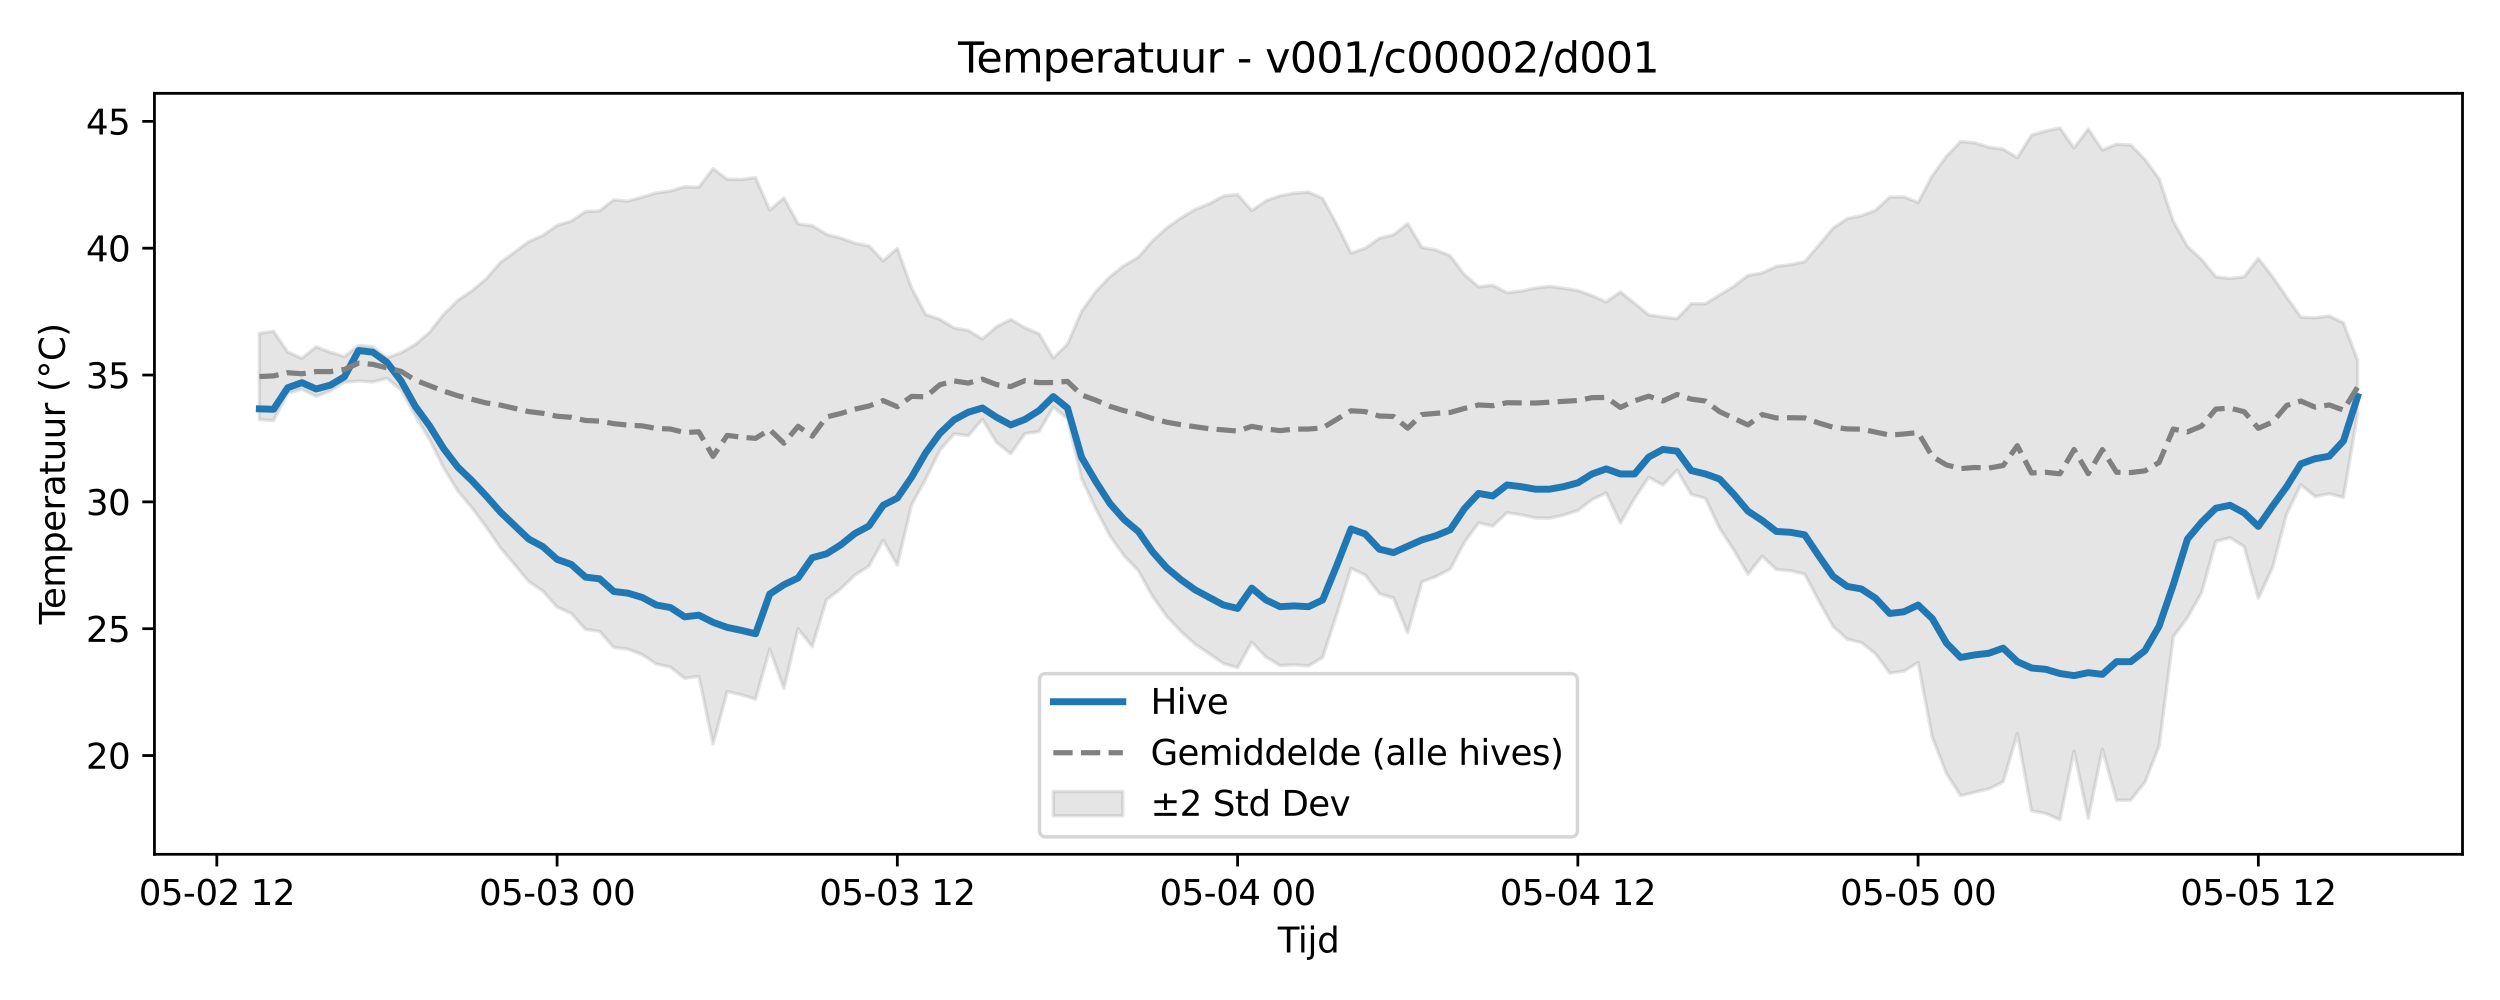 <?xml version="1.0" encoding="utf-8" standalone="no"?>
<!DOCTYPE svg PUBLIC "-//W3C//DTD SVG 1.1//EN"
  "http://www.w3.org/Graphics/SVG/1.1/DTD/svg11.dtd">
<svg xmlns:xlink="http://www.w3.org/1999/xlink" width="720pt" height="288pt" viewBox="0 0 720 288" xmlns="http://www.w3.org/2000/svg" version="1.1">
 <defs>
  <style type="text/css">*{stroke-linejoin: round; stroke-linecap: butt}</style>
 </defs>
 <g id="figure_1">
  <g id="patch_1">
   <path d="M 0 288 
L 720 288 
L 720 0 
L 0 0 
z
" style="fill: #ffffff"/>
  </g>
  <g id="axes_1">
   <g id="patch_2">
    <path d="M 44.48 246.04 
L 709.2 246.04 
L 709.2 26.88 
L 44.48 26.88 
z
" style="fill: #ffffff"/>
   </g>
   <g id="FillBetweenPolyCollection_1">
    <defs>
     <path id="m0ff81492dc" d="M 74.695 -192.002 
L 74.695 -167.126 
L 78.778 -166.884 
L 82.861 -174.703 
L 86.944 -175.912 
L 91.027 -173.853 
L 95.11 -175.383 
L 99.193 -177.909 
L 103.276 -178.28 
L 107.359 -177.99 
L 111.442 -179.04 
L 115.525 -175.681 
L 119.608 -168.232 
L 123.691 -161.498 
L 127.774 -153.277 
L 131.857 -146.582 
L 135.94 -141.725 
L 140.023 -136.212 
L 144.106 -130.269 
L 148.189 -125.399 
L 152.272 -120.508 
L 156.355 -117.749 
L 160.439 -113.165 
L 164.522 -111.316 
L 168.605 -106.75 
L 172.688 -106.16 
L 176.771 -101.531 
L 180.854 -101.028 
L 184.937 -99.471 
L 189.02 -96.794 
L 193.103 -95.876 
L 197.186 -92.641 
L 201.269 -93.206 
L 205.352 -73.728 
L 209.435 -88.819 
L 213.518 -87.88 
L 217.601 -86.659 
L 221.684 -101.058 
L 225.767 -89.71 
L 229.85 -106.94 
L 233.933 -101.757 
L 238.016 -115.302 
L 242.099 -118.375 
L 246.183 -122.354 
L 250.266 -124.955 
L 254.349 -132.403 
L 258.432 -125.254 
L 262.515 -142.59 
L 266.598 -150.032 
L 270.681 -158.334 
L 274.764 -163.034 
L 278.847 -162.515 
L 282.93 -167.216 
L 287.013 -160.569 
L 291.096 -157.32 
L 295.179 -163.134 
L 299.262 -163.709 
L 303.345 -170.772 
L 307.428 -167.461 
L 311.511 -150.131 
L 315.594 -141.454 
L 319.677 -133.637 
L 323.76 -127.897 
L 327.843 -123.65 
L 331.926 -116.279 
L 336.01 -110.473 
L 340.093 -106.158 
L 344.176 -102.476 
L 348.259 -99.737 
L 352.342 -96.916 
L 356.425 -95.725 
L 360.508 -103.047 
L 364.591 -98.77 
L 368.674 -96.336 
L 372.757 -96.516 
L 376.84 -96.203 
L 380.923 -98.671 
L 385.006 -111.172 
L 389.089 -124.318 
L 393.172 -122.425 
L 397.255 -117.013 
L 401.338 -115.745 
L 405.421 -105.78 
L 409.504 -120.458 
L 413.587 -121.953 
L 417.67 -124.097 
L 421.754 -131.841 
L 425.837 -137.394 
L 429.92 -136.48 
L 434.003 -140.349 
L 438.086 -139.742 
L 442.169 -138.82 
L 446.252 -138.769 
L 450.335 -139.658 
L 454.418 -140.983 
L 458.501 -144.092 
L 462.584 -146.026 
L 466.667 -137.387 
L 470.75 -144.455 
L 474.833 -150.515 
L 478.916 -148.321 
L 482.999 -152.577 
L 487.082 -145.579 
L 491.165 -144.49 
L 495.248 -135.836 
L 499.331 -129.611 
L 503.414 -122.599 
L 507.497 -127.829 
L 511.581 -123.993 
L 515.664 -123.608 
L 519.747 -122.653 
L 523.83 -114.953 
L 527.913 -107.623 
L 531.996 -103.897 
L 536.079 -102.943 
L 540.162 -99.689 
L 544.245 -94.151 
L 548.328 -94.703 
L 552.411 -97.174 
L 556.494 -75.674 
L 560.577 -65.231 
L 564.66 -58.84 
L 568.743 -59.857 
L 572.826 -60.82 
L 576.909 -62.826 
L 580.992 -76.683 
L 585.075 -54.469 
L 589.158 -53.71 
L 593.241 -51.922 
L 597.325 -71.7 
L 601.408 -52.318 
L 605.491 -72.188 
L 609.574 -57.509 
L 613.657 -57.568 
L 617.74 -62.69 
L 621.823 -73.143 
L 625.906 -104.623 
L 629.989 -110.134 
L 634.072 -117.341 
L 638.155 -132.087 
L 642.238 -133.137 
L 646.321 -130.577 
L 650.404 -115.721 
L 654.487 -124.538 
L 658.57 -140.047 
L 662.653 -148.365 
L 666.736 -144.998 
L 670.819 -145.78 
L 674.902 -144.745 
L 678.985 -168.772 
L 678.985 -184.269 
L 678.985 -184.269 
L 674.902 -195.024 
L 670.819 -196.992 
L 666.736 -196.475 
L 662.653 -196.639 
L 658.57 -202.401 
L 654.487 -208.331 
L 650.404 -213.577 
L 646.321 -208.279 
L 642.238 -207.789 
L 638.155 -208.291 
L 634.072 -213.256 
L 629.989 -217.054 
L 625.906 -224.249 
L 621.823 -236.512 
L 617.74 -242.095 
L 613.657 -246.243 
L 609.574 -246.464 
L 605.491 -244.813 
L 601.408 -250.843 
L 597.325 -245.362 
L 593.241 -251.158 
L 589.158 -250.263 
L 585.075 -249.098 
L 580.992 -242.57 
L 576.909 -245.043 
L 572.826 -245.588 
L 568.743 -246.875 
L 564.66 -247.243 
L 560.577 -242.963 
L 556.494 -237.39 
L 552.411 -229.689 
L 548.328 -231.307 
L 544.245 -231.251 
L 540.162 -227.418 
L 536.079 -225.868 
L 531.996 -225.036 
L 527.913 -222.284 
L 523.83 -217.389 
L 519.747 -212.612 
L 515.664 -211.778 
L 511.581 -211.271 
L 507.497 -209.383 
L 503.414 -208.647 
L 499.331 -205.531 
L 495.248 -203.04 
L 491.165 -200.515 
L 487.082 -200.521 
L 482.999 -196.203 
L 478.916 -196.724 
L 474.833 -197.29 
L 470.75 -200.672 
L 466.667 -203.925 
L 462.584 -201.049 
L 458.501 -202.861 
L 454.418 -204.326 
L 450.335 -204.982 
L 446.252 -205.505 
L 442.169 -205.027 
L 438.086 -204.167 
L 434.003 -203.682 
L 429.92 -205.846 
L 425.837 -205.358 
L 421.754 -208.902 
L 417.67 -214.333 
L 413.587 -215.989 
L 409.504 -216.754 
L 405.421 -223.6 
L 401.338 -220.372 
L 397.255 -219.347 
L 393.172 -216.492 
L 389.089 -215.086 
L 385.006 -223.362 
L 380.923 -230.87 
L 376.84 -232.669 
L 372.757 -232.356 
L 368.674 -231.623 
L 364.591 -230.163 
L 360.508 -227.347 
L 356.425 -231.99 
L 352.342 -231.53 
L 348.259 -229.317 
L 344.176 -227.674 
L 340.093 -225.21 
L 336.01 -222.356 
L 331.926 -218.619 
L 327.843 -213.927 
L 323.76 -211.507 
L 319.677 -208.324 
L 315.594 -204.038 
L 311.511 -198.344 
L 307.428 -188.867 
L 303.345 -184.907 
L 299.262 -191.889 
L 295.179 -193.62 
L 291.096 -196.005 
L 287.013 -193.892 
L 282.93 -190.39 
L 278.847 -192.839 
L 274.764 -193.537 
L 270.681 -196.046 
L 266.598 -197.407 
L 262.515 -205.093 
L 258.432 -216.463 
L 254.349 -212.845 
L 250.266 -217.188 
L 246.183 -217.963 
L 242.099 -219.446 
L 238.016 -220.51 
L 233.933 -222.995 
L 229.85 -223.515 
L 225.767 -230.984 
L 221.684 -227.51 
L 217.601 -236.856 
L 213.518 -236.304 
L 209.435 -236.401 
L 205.352 -239.417 
L 201.269 -234.083 
L 197.186 -234.222 
L 193.103 -232.996 
L 189.02 -232.443 
L 184.937 -231.227 
L 180.854 -230.097 
L 176.771 -230.446 
L 172.688 -227.278 
L 168.605 -227.053 
L 164.522 -224.314 
L 160.439 -223.074 
L 156.355 -220.194 
L 152.272 -218.409 
L 148.189 -215.344 
L 144.106 -212.422 
L 140.023 -207.697 
L 135.94 -204.254 
L 131.857 -201.467 
L 127.774 -197.45 
L 123.691 -192.273 
L 119.608 -188.766 
L 115.525 -186.41 
L 111.442 -184.958 
L 107.359 -188.139 
L 103.276 -188.519 
L 99.193 -185.299 
L 95.11 -186.546 
L 91.027 -188.137 
L 86.944 -184.799 
L 82.861 -186.616 
L 78.778 -192.609 
L 74.695 -192.002 
z
" style="stroke: #808080; stroke-opacity: 0.2"/>
    </defs>
    <g clip-path="url(#pfa27cb76cf)">
     <use xlink:href="#m0ff81492dc" x="0" y="288" style="fill: #808080; fill-opacity: 0.2; stroke: #808080; stroke-opacity: 0.2"/>
    </g>
   </g>
   <g id="matplotlib.axis_1">
    <g id="xtick_1">
     <g id="line2d_1">
      <defs>
       <path id="mcb60480d69" d="M 0 0 
L 0 3.5 
" style="stroke: #000000; stroke-width: 0.8"/>
      </defs>
      <g>
       <use xlink:href="#mcb60480d69" x="62.445" y="246.04" style="stroke: #000000; stroke-width: 0.8"/>
      </g>
     </g>
     <g id="text_1">
      <!-- 05-02 12 -->
      <g transform="translate(39.965 260.638) scale(0.1 -0.1)">
       <defs>
        <path id="DejaVuSans-30" d="M 2034 4250 
Q 1547 4250 1301 3770 
Q 1056 3291 1056 2328 
Q 1056 1369 1301 889 
Q 1547 409 2034 409 
Q 2525 409 2770 889 
Q 3016 1369 3016 2328 
Q 3016 3291 2770 3770 
Q 2525 4250 2034 4250 
z
M 2034 4750 
Q 2819 4750 3233 4129 
Q 3647 3509 3647 2328 
Q 3647 1150 3233 529 
Q 2819 -91 2034 -91 
Q 1250 -91 836 529 
Q 422 1150 422 2328 
Q 422 3509 836 4129 
Q 1250 4750 2034 4750 
z
" transform="scale(0.016)"/>
        <path id="DejaVuSans-35" d="M 691 4666 
L 3169 4666 
L 3169 4134 
L 1269 4134 
L 1269 2991 
Q 1406 3038 1543 3061 
Q 1681 3084 1819 3084 
Q 2600 3084 3056 2656 
Q 3513 2228 3513 1497 
Q 3513 744 3044 326 
Q 2575 -91 1722 -91 
Q 1428 -91 1123 -41 
Q 819 9 494 109 
L 494 744 
Q 775 591 1075 516 
Q 1375 441 1709 441 
Q 2250 441 2565 725 
Q 2881 1009 2881 1497 
Q 2881 1984 2565 2268 
Q 2250 2553 1709 2553 
Q 1456 2553 1204 2497 
Q 953 2441 691 2322 
L 691 4666 
z
" transform="scale(0.016)"/>
        <path id="DejaVuSans-2d" d="M 313 2009 
L 1997 2009 
L 1997 1497 
L 313 1497 
L 313 2009 
z
" transform="scale(0.016)"/>
        <path id="DejaVuSans-32" d="M 1228 531 
L 3431 531 
L 3431 0 
L 469 0 
L 469 531 
Q 828 903 1448 1529 
Q 2069 2156 2228 2338 
Q 2531 2678 2651 2914 
Q 2772 3150 2772 3378 
Q 2772 3750 2511 3984 
Q 2250 4219 1831 4219 
Q 1534 4219 1204 4116 
Q 875 4013 500 3803 
L 500 4441 
Q 881 4594 1212 4672 
Q 1544 4750 1819 4750 
Q 2544 4750 2975 4387 
Q 3406 4025 3406 3419 
Q 3406 3131 3298 2873 
Q 3191 2616 2906 2266 
Q 2828 2175 2409 1742 
Q 1991 1309 1228 531 
z
" transform="scale(0.016)"/>
        <path id="DejaVuSans-20" transform="scale(0.016)"/>
        <path id="DejaVuSans-31" d="M 794 531 
L 1825 531 
L 1825 4091 
L 703 3866 
L 703 4441 
L 1819 4666 
L 2450 4666 
L 2450 531 
L 3481 531 
L 3481 0 
L 794 0 
L 794 531 
z
" transform="scale(0.016)"/>
       </defs>
       <use xlink:href="#DejaVuSans-30"/>
       <use xlink:href="#DejaVuSans-35" transform="translate(63.623 0)"/>
       <use xlink:href="#DejaVuSans-2d" transform="translate(127.246 0)"/>
       <use xlink:href="#DejaVuSans-30" transform="translate(163.33 0)"/>
       <use xlink:href="#DejaVuSans-32" transform="translate(226.953 0)"/>
       <use xlink:href="#DejaVuSans-20" transform="translate(290.576 0)"/>
       <use xlink:href="#DejaVuSans-31" transform="translate(322.363 0)"/>
       <use xlink:href="#DejaVuSans-32" transform="translate(385.986 0)"/>
      </g>
     </g>
    </g>
    <g id="xtick_2">
     <g id="line2d_2">
      <g>
       <use xlink:href="#mcb60480d69" x="160.439" y="246.04" style="stroke: #000000; stroke-width: 0.8"/>
      </g>
     </g>
     <g id="text_2">
      <!-- 05-03 00 -->
      <g transform="translate(137.958 260.638) scale(0.1 -0.1)">
       <defs>
        <path id="DejaVuSans-33" d="M 2597 2516 
Q 3050 2419 3304 2112 
Q 3559 1806 3559 1356 
Q 3559 666 3084 287 
Q 2609 -91 1734 -91 
Q 1441 -91 1130 -33 
Q 819 25 488 141 
L 488 750 
Q 750 597 1062 519 
Q 1375 441 1716 441 
Q 2309 441 2620 675 
Q 2931 909 2931 1356 
Q 2931 1769 2642 2001 
Q 2353 2234 1838 2234 
L 1294 2234 
L 1294 2753 
L 1863 2753 
Q 2328 2753 2575 2939 
Q 2822 3125 2822 3475 
Q 2822 3834 2567 4026 
Q 2313 4219 1838 4219 
Q 1578 4219 1281 4162 
Q 984 4106 628 3988 
L 628 4550 
Q 988 4650 1302 4700 
Q 1616 4750 1894 4750 
Q 2613 4750 3031 4423 
Q 3450 4097 3450 3541 
Q 3450 3153 3228 2886 
Q 3006 2619 2597 2516 
z
" transform="scale(0.016)"/>
       </defs>
       <use xlink:href="#DejaVuSans-30"/>
       <use xlink:href="#DejaVuSans-35" transform="translate(63.623 0)"/>
       <use xlink:href="#DejaVuSans-2d" transform="translate(127.246 0)"/>
       <use xlink:href="#DejaVuSans-30" transform="translate(163.33 0)"/>
       <use xlink:href="#DejaVuSans-33" transform="translate(226.953 0)"/>
       <use xlink:href="#DejaVuSans-20" transform="translate(290.576 0)"/>
       <use xlink:href="#DejaVuSans-30" transform="translate(322.363 0)"/>
       <use xlink:href="#DejaVuSans-30" transform="translate(385.986 0)"/>
      </g>
     </g>
    </g>
    <g id="xtick_3">
     <g id="line2d_3">
      <g>
       <use xlink:href="#mcb60480d69" x="258.432" y="246.04" style="stroke: #000000; stroke-width: 0.8"/>
      </g>
     </g>
     <g id="text_3">
      <!-- 05-03 12 -->
      <g transform="translate(235.951 260.638) scale(0.1 -0.1)">
       <use xlink:href="#DejaVuSans-30"/>
       <use xlink:href="#DejaVuSans-35" transform="translate(63.623 0)"/>
       <use xlink:href="#DejaVuSans-2d" transform="translate(127.246 0)"/>
       <use xlink:href="#DejaVuSans-30" transform="translate(163.33 0)"/>
       <use xlink:href="#DejaVuSans-33" transform="translate(226.953 0)"/>
       <use xlink:href="#DejaVuSans-20" transform="translate(290.576 0)"/>
       <use xlink:href="#DejaVuSans-31" transform="translate(322.363 0)"/>
       <use xlink:href="#DejaVuSans-32" transform="translate(385.986 0)"/>
      </g>
     </g>
    </g>
    <g id="xtick_4">
     <g id="line2d_4">
      <g>
       <use xlink:href="#mcb60480d69" x="356.425" y="246.04" style="stroke: #000000; stroke-width: 0.8"/>
      </g>
     </g>
     <g id="text_4">
      <!-- 05-04 00 -->
      <g transform="translate(333.944 260.638) scale(0.1 -0.1)">
       <defs>
        <path id="DejaVuSans-34" d="M 2419 4116 
L 825 1625 
L 2419 1625 
L 2419 4116 
z
M 2253 4666 
L 3047 4666 
L 3047 1625 
L 3713 1625 
L 3713 1100 
L 3047 1100 
L 3047 0 
L 2419 0 
L 2419 1100 
L 313 1100 
L 313 1709 
L 2253 4666 
z
" transform="scale(0.016)"/>
       </defs>
       <use xlink:href="#DejaVuSans-30"/>
       <use xlink:href="#DejaVuSans-35" transform="translate(63.623 0)"/>
       <use xlink:href="#DejaVuSans-2d" transform="translate(127.246 0)"/>
       <use xlink:href="#DejaVuSans-30" transform="translate(163.33 0)"/>
       <use xlink:href="#DejaVuSans-34" transform="translate(226.953 0)"/>
       <use xlink:href="#DejaVuSans-20" transform="translate(290.576 0)"/>
       <use xlink:href="#DejaVuSans-30" transform="translate(322.363 0)"/>
       <use xlink:href="#DejaVuSans-30" transform="translate(385.986 0)"/>
      </g>
     </g>
    </g>
    <g id="xtick_5">
     <g id="line2d_5">
      <g>
       <use xlink:href="#mcb60480d69" x="454.418" y="246.04" style="stroke: #000000; stroke-width: 0.8"/>
      </g>
     </g>
     <g id="text_5">
      <!-- 05-04 12 -->
      <g transform="translate(431.937 260.638) scale(0.1 -0.1)">
       <use xlink:href="#DejaVuSans-30"/>
       <use xlink:href="#DejaVuSans-35" transform="translate(63.623 0)"/>
       <use xlink:href="#DejaVuSans-2d" transform="translate(127.246 0)"/>
       <use xlink:href="#DejaVuSans-30" transform="translate(163.33 0)"/>
       <use xlink:href="#DejaVuSans-34" transform="translate(226.953 0)"/>
       <use xlink:href="#DejaVuSans-20" transform="translate(290.576 0)"/>
       <use xlink:href="#DejaVuSans-31" transform="translate(322.363 0)"/>
       <use xlink:href="#DejaVuSans-32" transform="translate(385.986 0)"/>
      </g>
     </g>
    </g>
    <g id="xtick_6">
     <g id="line2d_6">
      <g>
       <use xlink:href="#mcb60480d69" x="552.411" y="246.04" style="stroke: #000000; stroke-width: 0.8"/>
      </g>
     </g>
     <g id="text_6">
      <!-- 05-05 00 -->
      <g transform="translate(529.931 260.638) scale(0.1 -0.1)">
       <use xlink:href="#DejaVuSans-30"/>
       <use xlink:href="#DejaVuSans-35" transform="translate(63.623 0)"/>
       <use xlink:href="#DejaVuSans-2d" transform="translate(127.246 0)"/>
       <use xlink:href="#DejaVuSans-30" transform="translate(163.33 0)"/>
       <use xlink:href="#DejaVuSans-35" transform="translate(226.953 0)"/>
       <use xlink:href="#DejaVuSans-20" transform="translate(290.576 0)"/>
       <use xlink:href="#DejaVuSans-30" transform="translate(322.363 0)"/>
       <use xlink:href="#DejaVuSans-30" transform="translate(385.986 0)"/>
      </g>
     </g>
    </g>
    <g id="xtick_7">
     <g id="line2d_7">
      <g>
       <use xlink:href="#mcb60480d69" x="650.404" y="246.04" style="stroke: #000000; stroke-width: 0.8"/>
      </g>
     </g>
     <g id="text_7">
      <!-- 05-05 12 -->
      <g transform="translate(627.924 260.638) scale(0.1 -0.1)">
       <use xlink:href="#DejaVuSans-30"/>
       <use xlink:href="#DejaVuSans-35" transform="translate(63.623 0)"/>
       <use xlink:href="#DejaVuSans-2d" transform="translate(127.246 0)"/>
       <use xlink:href="#DejaVuSans-30" transform="translate(163.33 0)"/>
       <use xlink:href="#DejaVuSans-35" transform="translate(226.953 0)"/>
       <use xlink:href="#DejaVuSans-20" transform="translate(290.576 0)"/>
       <use xlink:href="#DejaVuSans-31" transform="translate(322.363 0)"/>
       <use xlink:href="#DejaVuSans-32" transform="translate(385.986 0)"/>
      </g>
     </g>
    </g>
    <g id="text_8">
     <!-- Tijd -->
     <g transform="translate(367.99 274.317) scale(0.1 -0.1)">
      <defs>
       <path id="DejaVuSans-54" d="M -19 4666 
L 3928 4666 
L 3928 4134 
L 2272 4134 
L 2272 0 
L 1638 0 
L 1638 4134 
L -19 4134 
L -19 4666 
z
" transform="scale(0.016)"/>
       <path id="DejaVuSans-69" d="M 603 3500 
L 1178 3500 
L 1178 0 
L 603 0 
L 603 3500 
z
M 603 4863 
L 1178 4863 
L 1178 4134 
L 603 4134 
L 603 4863 
z
" transform="scale(0.016)"/>
       <path id="DejaVuSans-6a" d="M 603 3500 
L 1178 3500 
L 1178 -63 
Q 1178 -731 923 -1031 
Q 669 -1331 103 -1331 
L -116 -1331 
L -116 -844 
L 38 -844 
Q 366 -844 484 -692 
Q 603 -541 603 -63 
L 603 3500 
z
M 603 4863 
L 1178 4863 
L 1178 4134 
L 603 4134 
L 603 4863 
z
" transform="scale(0.016)"/>
       <path id="DejaVuSans-64" d="M 2906 2969 
L 2906 4863 
L 3481 4863 
L 3481 0 
L 2906 0 
L 2906 525 
Q 2725 213 2448 61 
Q 2172 -91 1784 -91 
Q 1150 -91 751 415 
Q 353 922 353 1747 
Q 353 2572 751 3078 
Q 1150 3584 1784 3584 
Q 2172 3584 2448 3432 
Q 2725 3281 2906 2969 
z
M 947 1747 
Q 947 1113 1208 752 
Q 1469 391 1925 391 
Q 2381 391 2643 752 
Q 2906 1113 2906 1747 
Q 2906 2381 2643 2742 
Q 2381 3103 1925 3103 
Q 1469 3103 1208 2742 
Q 947 2381 947 1747 
z
" transform="scale(0.016)"/>
      </defs>
      <use xlink:href="#DejaVuSans-54"/>
      <use xlink:href="#DejaVuSans-69" transform="translate(57.959 0)"/>
      <use xlink:href="#DejaVuSans-6a" transform="translate(85.742 0)"/>
      <use xlink:href="#DejaVuSans-64" transform="translate(113.525 0)"/>
     </g>
    </g>
   </g>
   <g id="matplotlib.axis_2">
    <g id="ytick_1">
     <g id="line2d_8">
      <defs>
       <path id="mf4209cfe56" d="M 0 0 
L -3.5 0 
" style="stroke: #000000; stroke-width: 0.8"/>
      </defs>
      <g>
       <use xlink:href="#mf4209cfe56" x="44.48" y="217.59" style="stroke: #000000; stroke-width: 0.8"/>
      </g>
     </g>
     <g id="text_9">
      <!-- 20 -->
      <g transform="translate(24.755 221.389) scale(0.1 -0.1)">
       <use xlink:href="#DejaVuSans-32"/>
       <use xlink:href="#DejaVuSans-30" transform="translate(63.623 0)"/>
      </g>
     </g>
    </g>
    <g id="ytick_2">
     <g id="line2d_9">
      <g>
       <use xlink:href="#mf4209cfe56" x="44.48" y="181.063" style="stroke: #000000; stroke-width: 0.8"/>
      </g>
     </g>
     <g id="text_10">
      <!-- 25 -->
      <g transform="translate(24.755 184.862) scale(0.1 -0.1)">
       <use xlink:href="#DejaVuSans-32"/>
       <use xlink:href="#DejaVuSans-35" transform="translate(63.623 0)"/>
      </g>
     </g>
    </g>
    <g id="ytick_3">
     <g id="line2d_10">
      <g>
       <use xlink:href="#mf4209cfe56" x="44.48" y="144.536" style="stroke: #000000; stroke-width: 0.8"/>
      </g>
     </g>
     <g id="text_11">
      <!-- 30 -->
      <g transform="translate(24.755 148.336) scale(0.1 -0.1)">
       <use xlink:href="#DejaVuSans-33"/>
       <use xlink:href="#DejaVuSans-30" transform="translate(63.623 0)"/>
      </g>
     </g>
    </g>
    <g id="ytick_4">
     <g id="line2d_11">
      <g>
       <use xlink:href="#mf4209cfe56" x="44.48" y="108.01" style="stroke: #000000; stroke-width: 0.8"/>
      </g>
     </g>
     <g id="text_12">
      <!-- 35 -->
      <g transform="translate(24.755 111.809) scale(0.1 -0.1)">
       <use xlink:href="#DejaVuSans-33"/>
       <use xlink:href="#DejaVuSans-35" transform="translate(63.623 0)"/>
      </g>
     </g>
    </g>
    <g id="ytick_5">
     <g id="line2d_12">
      <g>
       <use xlink:href="#mf4209cfe56" x="44.48" y="71.483" style="stroke: #000000; stroke-width: 0.8"/>
      </g>
     </g>
     <g id="text_13">
      <!-- 40 -->
      <g transform="translate(24.755 75.282) scale(0.1 -0.1)">
       <use xlink:href="#DejaVuSans-34"/>
       <use xlink:href="#DejaVuSans-30" transform="translate(63.623 0)"/>
      </g>
     </g>
    </g>
    <g id="ytick_6">
     <g id="line2d_13">
      <g>
       <use xlink:href="#mf4209cfe56" x="44.48" y="34.956" style="stroke: #000000; stroke-width: 0.8"/>
      </g>
     </g>
     <g id="text_14">
      <!-- 45 -->
      <g transform="translate(24.755 38.755) scale(0.1 -0.1)">
       <use xlink:href="#DejaVuSans-34"/>
       <use xlink:href="#DejaVuSans-35" transform="translate(63.623 0)"/>
      </g>
     </g>
    </g>
    <g id="text_15">
     <!-- Temperatuur (°C) -->
     <g transform="translate(18.675 179.816) rotate(-90) scale(0.1 -0.1)">
      <defs>
       <path id="DejaVuSans-65" d="M 3597 1894 
L 3597 1613 
L 953 1613 
Q 991 1019 1311 708 
Q 1631 397 2203 397 
Q 2534 397 2845 478 
Q 3156 559 3463 722 
L 3463 178 
Q 3153 47 2828 -22 
Q 2503 -91 2169 -91 
Q 1331 -91 842 396 
Q 353 884 353 1716 
Q 353 2575 817 3079 
Q 1281 3584 2069 3584 
Q 2775 3584 3186 3129 
Q 3597 2675 3597 1894 
z
M 3022 2063 
Q 3016 2534 2758 2815 
Q 2500 3097 2075 3097 
Q 1594 3097 1305 2825 
Q 1016 2553 972 2059 
L 3022 2063 
z
" transform="scale(0.016)"/>
       <path id="DejaVuSans-6d" d="M 3328 2828 
Q 3544 3216 3844 3400 
Q 4144 3584 4550 3584 
Q 5097 3584 5394 3201 
Q 5691 2819 5691 2113 
L 5691 0 
L 5113 0 
L 5113 2094 
Q 5113 2597 4934 2840 
Q 4756 3084 4391 3084 
Q 3944 3084 3684 2787 
Q 3425 2491 3425 1978 
L 3425 0 
L 2847 0 
L 2847 2094 
Q 2847 2600 2669 2842 
Q 2491 3084 2119 3084 
Q 1678 3084 1418 2786 
Q 1159 2488 1159 1978 
L 1159 0 
L 581 0 
L 581 3500 
L 1159 3500 
L 1159 2956 
Q 1356 3278 1631 3431 
Q 1906 3584 2284 3584 
Q 2666 3584 2933 3390 
Q 3200 3197 3328 2828 
z
" transform="scale(0.016)"/>
       <path id="DejaVuSans-70" d="M 1159 525 
L 1159 -1331 
L 581 -1331 
L 581 3500 
L 1159 3500 
L 1159 2969 
Q 1341 3281 1617 3432 
Q 1894 3584 2278 3584 
Q 2916 3584 3314 3078 
Q 3713 2572 3713 1747 
Q 3713 922 3314 415 
Q 2916 -91 2278 -91 
Q 1894 -91 1617 61 
Q 1341 213 1159 525 
z
M 3116 1747 
Q 3116 2381 2855 2742 
Q 2594 3103 2138 3103 
Q 1681 3103 1420 2742 
Q 1159 2381 1159 1747 
Q 1159 1113 1420 752 
Q 1681 391 2138 391 
Q 2594 391 2855 752 
Q 3116 1113 3116 1747 
z
" transform="scale(0.016)"/>
       <path id="DejaVuSans-72" d="M 2631 2963 
Q 2534 3019 2420 3045 
Q 2306 3072 2169 3072 
Q 1681 3072 1420 2755 
Q 1159 2438 1159 1844 
L 1159 0 
L 581 0 
L 581 3500 
L 1159 3500 
L 1159 2956 
Q 1341 3275 1631 3429 
Q 1922 3584 2338 3584 
Q 2397 3584 2469 3576 
Q 2541 3569 2628 3553 
L 2631 2963 
z
" transform="scale(0.016)"/>
       <path id="DejaVuSans-61" d="M 2194 1759 
Q 1497 1759 1228 1600 
Q 959 1441 959 1056 
Q 959 750 1161 570 
Q 1363 391 1709 391 
Q 2188 391 2477 730 
Q 2766 1069 2766 1631 
L 2766 1759 
L 2194 1759 
z
M 3341 1997 
L 3341 0 
L 2766 0 
L 2766 531 
Q 2569 213 2275 61 
Q 1981 -91 1556 -91 
Q 1019 -91 701 211 
Q 384 513 384 1019 
Q 384 1609 779 1909 
Q 1175 2209 1959 2209 
L 2766 2209 
L 2766 2266 
Q 2766 2663 2505 2880 
Q 2244 3097 1772 3097 
Q 1472 3097 1187 3025 
Q 903 2953 641 2809 
L 641 3341 
Q 956 3463 1253 3523 
Q 1550 3584 1831 3584 
Q 2591 3584 2966 3190 
Q 3341 2797 3341 1997 
z
" transform="scale(0.016)"/>
       <path id="DejaVuSans-74" d="M 1172 4494 
L 1172 3500 
L 2356 3500 
L 2356 3053 
L 1172 3053 
L 1172 1153 
Q 1172 725 1289 603 
Q 1406 481 1766 481 
L 2356 481 
L 2356 0 
L 1766 0 
Q 1100 0 847 248 
Q 594 497 594 1153 
L 594 3053 
L 172 3053 
L 172 3500 
L 594 3500 
L 594 4494 
L 1172 4494 
z
" transform="scale(0.016)"/>
       <path id="DejaVuSans-75" d="M 544 1381 
L 544 3500 
L 1119 3500 
L 1119 1403 
Q 1119 906 1312 657 
Q 1506 409 1894 409 
Q 2359 409 2629 706 
Q 2900 1003 2900 1516 
L 2900 3500 
L 3475 3500 
L 3475 0 
L 2900 0 
L 2900 538 
Q 2691 219 2414 64 
Q 2138 -91 1772 -91 
Q 1169 -91 856 284 
Q 544 659 544 1381 
z
M 1991 3584 
L 1991 3584 
z
" transform="scale(0.016)"/>
       <path id="DejaVuSans-28" d="M 1984 4856 
Q 1566 4138 1362 3434 
Q 1159 2731 1159 2009 
Q 1159 1288 1364 580 
Q 1569 -128 1984 -844 
L 1484 -844 
Q 1016 -109 783 600 
Q 550 1309 550 2009 
Q 550 2706 781 3412 
Q 1013 4119 1484 4856 
L 1984 4856 
z
" transform="scale(0.016)"/>
       <path id="DejaVuSans-b0" d="M 1600 4347 
Q 1350 4347 1178 4173 
Q 1006 4000 1006 3750 
Q 1006 3503 1178 3333 
Q 1350 3163 1600 3163 
Q 1850 3163 2022 3333 
Q 2194 3503 2194 3750 
Q 2194 3997 2020 4172 
Q 1847 4347 1600 4347 
z
M 1600 4750 
Q 1800 4750 1984 4673 
Q 2169 4597 2303 4453 
Q 2447 4313 2519 4134 
Q 2591 3956 2591 3750 
Q 2591 3338 2302 3052 
Q 2013 2766 1594 2766 
Q 1172 2766 890 3047 
Q 609 3328 609 3750 
Q 609 4169 896 4459 
Q 1184 4750 1600 4750 
z
" transform="scale(0.016)"/>
       <path id="DejaVuSans-43" d="M 4122 4306 
L 4122 3641 
Q 3803 3938 3442 4084 
Q 3081 4231 2675 4231 
Q 1875 4231 1450 3742 
Q 1025 3253 1025 2328 
Q 1025 1406 1450 917 
Q 1875 428 2675 428 
Q 3081 428 3442 575 
Q 3803 722 4122 1019 
L 4122 359 
Q 3791 134 3420 21 
Q 3050 -91 2638 -91 
Q 1578 -91 968 557 
Q 359 1206 359 2328 
Q 359 3453 968 4101 
Q 1578 4750 2638 4750 
Q 3056 4750 3426 4639 
Q 3797 4528 4122 4306 
z
" transform="scale(0.016)"/>
       <path id="DejaVuSans-29" d="M 513 4856 
L 1013 4856 
Q 1481 4119 1714 3412 
Q 1947 2706 1947 2009 
Q 1947 1309 1714 600 
Q 1481 -109 1013 -844 
L 513 -844 
Q 928 -128 1133 580 
Q 1338 1288 1338 2009 
Q 1338 2731 1133 3434 
Q 928 4138 513 4856 
z
" transform="scale(0.016)"/>
      </defs>
      <use xlink:href="#DejaVuSans-54"/>
      <use xlink:href="#DejaVuSans-65" transform="translate(44.084 0)"/>
      <use xlink:href="#DejaVuSans-6d" transform="translate(105.607 0)"/>
      <use xlink:href="#DejaVuSans-70" transform="translate(203.02 0)"/>
      <use xlink:href="#DejaVuSans-65" transform="translate(266.496 0)"/>
      <use xlink:href="#DejaVuSans-72" transform="translate(328.02 0)"/>
      <use xlink:href="#DejaVuSans-61" transform="translate(369.133 0)"/>
      <use xlink:href="#DejaVuSans-74" transform="translate(430.412 0)"/>
      <use xlink:href="#DejaVuSans-75" transform="translate(469.621 0)"/>
      <use xlink:href="#DejaVuSans-75" transform="translate(533 0)"/>
      <use xlink:href="#DejaVuSans-72" transform="translate(596.379 0)"/>
      <use xlink:href="#DejaVuSans-20" transform="translate(637.492 0)"/>
      <use xlink:href="#DejaVuSans-28" transform="translate(669.279 0)"/>
      <use xlink:href="#DejaVuSans-b0" transform="translate(708.293 0)"/>
      <use xlink:href="#DejaVuSans-43" transform="translate(758.293 0)"/>
      <use xlink:href="#DejaVuSans-29" transform="translate(828.117 0)"/>
     </g>
    </g>
   </g>
   <g id="line2d_14">
    <path d="M 74.695 117.75 
L 78.778 117.872 
L 82.861 111.662 
L 86.944 110.201 
L 91.027 112.028 
L 95.11 110.932 
L 99.193 108.497 
L 103.276 100.948 
L 107.359 101.435 
L 111.442 104.357 
L 115.525 109.714 
L 119.608 117.02 
L 123.691 122.62 
L 127.774 129.195 
L 131.857 134.552 
L 135.94 138.449 
L 140.023 142.832 
L 144.106 147.459 
L 152.272 155.251 
L 156.355 157.443 
L 160.439 161.095 
L 164.522 162.556 
L 168.605 166.209 
L 172.688 166.696 
L 176.771 170.349 
L 180.854 170.836 
L 184.937 172.053 
L 189.02 174.245 
L 193.103 174.975 
L 197.186 177.654 
L 201.269 177.167 
L 205.352 179.237 
L 209.435 180.698 
L 213.518 181.55 
L 217.601 182.524 
L 221.684 171.079 
L 225.767 168.401 
L 229.85 166.453 
L 233.933 160.608 
L 238.016 159.512 
L 242.099 156.956 
L 246.183 153.668 
L 250.266 151.477 
L 254.349 145.511 
L 258.432 143.441 
L 262.515 137.475 
L 266.598 130.413 
L 270.681 124.812 
L 274.764 120.916 
L 278.847 118.724 
L 282.93 117.507 
L 287.013 120.185 
L 291.096 122.377 
L 295.179 120.794 
L 299.262 118.237 
L 303.345 114.219 
L 307.428 117.507 
L 311.511 131.752 
L 315.594 138.692 
L 319.677 145.024 
L 323.76 149.65 
L 327.843 153.059 
L 331.926 158.904 
L 336.01 163.53 
L 340.093 166.94 
L 344.176 169.862 
L 352.342 174.245 
L 356.425 175.219 
L 360.508 169.375 
L 364.591 172.784 
L 368.674 174.732 
L 372.757 174.488 
L 376.84 174.732 
L 380.923 172.784 
L 385.006 162.8 
L 389.089 152.329 
L 393.172 153.79 
L 397.255 158.173 
L 401.338 159.147 
L 409.504 155.495 
L 413.587 154.277 
L 417.67 152.572 
L 421.754 146.485 
L 425.837 142.101 
L 429.92 142.832 
L 434.003 139.666 
L 438.086 140.153 
L 442.169 140.884 
L 446.252 140.884 
L 450.335 140.153 
L 454.418 139.057 
L 458.501 136.501 
L 462.584 135.04 
L 466.667 136.501 
L 470.75 136.501 
L 474.833 131.63 
L 478.916 129.439 
L 482.999 129.926 
L 487.082 135.527 
L 491.165 136.501 
L 495.248 137.962 
L 499.331 142.345 
L 503.414 147.215 
L 507.497 149.894 
L 511.581 153.059 
L 515.664 153.303 
L 519.747 154.033 
L 523.83 160.121 
L 527.913 165.966 
L 531.996 168.888 
L 536.079 169.618 
L 540.162 172.297 
L 544.245 176.68 
L 548.328 176.193 
L 552.411 174.245 
L 556.494 178.141 
L 560.577 185.203 
L 564.66 189.343 
L 568.743 188.612 
L 572.826 188.125 
L 576.909 186.664 
L 580.992 190.56 
L 585.075 192.387 
L 589.158 192.752 
L 593.241 193.969 
L 597.325 194.578 
L 601.408 193.726 
L 605.491 194.213 
L 609.574 190.56 
L 613.657 190.56 
L 617.74 187.395 
L 621.823 180.333 
L 625.906 168.401 
L 629.989 155.251 
L 634.072 150.381 
L 638.155 146.363 
L 642.238 145.511 
L 646.321 147.702 
L 650.404 151.598 
L 654.487 145.754 
L 658.57 140.153 
L 662.653 133.578 
L 666.736 132.117 
L 670.819 131.387 
L 674.902 127.004 
L 678.985 114.219 
L 678.985 114.219 
" clip-path="url(#pfa27cb76cf)" style="fill: none; stroke: #1f77b4; stroke-width: 2; stroke-linecap: square"/>
   </g>
   <g id="line2d_15">
    <path d="M 74.695 108.436 
L 78.778 108.253 
L 82.861 107.34 
L 86.944 107.644 
L 91.027 107.005 
L 95.11 107.036 
L 99.193 106.396 
L 103.276 104.601 
L 107.359 104.935 
L 115.525 106.954 
L 119.608 109.501 
L 127.774 112.636 
L 131.857 113.976 
L 140.023 116.046 
L 144.106 116.654 
L 152.272 118.542 
L 156.355 119.029 
L 160.439 119.881 
L 164.522 120.185 
L 168.605 121.098 
L 172.688 121.281 
L 176.771 122.012 
L 180.854 122.438 
L 184.937 122.651 
L 189.02 123.381 
L 193.103 123.564 
L 197.186 124.569 
L 201.269 124.355 
L 205.352 131.427 
L 209.435 125.39 
L 213.518 125.908 
L 217.601 126.243 
L 221.684 123.716 
L 225.767 127.653 
L 229.85 122.773 
L 233.933 125.624 
L 238.016 120.094 
L 242.099 119.089 
L 246.183 117.841 
L 250.266 116.928 
L 254.349 115.376 
L 258.432 117.141 
L 262.515 114.158 
L 266.598 114.28 
L 270.681 110.81 
L 274.764 109.714 
L 278.847 110.323 
L 282.93 109.197 
L 287.013 110.769 
L 291.096 111.338 
L 295.179 109.623 
L 299.262 110.201 
L 303.345 110.161 
L 307.428 109.836 
L 311.511 113.763 
L 315.594 115.254 
L 319.677 117.02 
L 323.76 118.298 
L 327.843 119.211 
L 331.926 120.551 
L 336.01 121.585 
L 340.093 122.316 
L 348.259 123.473 
L 356.425 124.142 
L 360.508 122.803 
L 364.591 123.534 
L 368.674 124.021 
L 372.757 123.564 
L 376.84 123.564 
L 380.923 123.229 
L 389.089 118.298 
L 393.172 118.542 
L 397.255 119.82 
L 401.338 119.942 
L 405.421 123.31 
L 409.504 119.394 
L 413.587 119.029 
L 417.67 118.785 
L 421.754 117.628 
L 425.837 116.624 
L 429.92 116.837 
L 434.003 115.985 
L 442.169 116.076 
L 454.418 115.345 
L 458.501 114.524 
L 462.584 114.463 
L 466.667 117.344 
L 470.75 115.437 
L 474.833 114.097 
L 478.916 115.477 
L 482.999 113.61 
L 487.082 114.95 
L 491.165 115.498 
L 495.248 118.562 
L 503.414 122.377 
L 507.497 119.394 
L 511.581 120.368 
L 515.664 120.307 
L 519.747 120.368 
L 523.83 121.829 
L 527.913 123.047 
L 531.996 123.534 
L 536.079 123.594 
L 544.245 125.299 
L 548.328 124.995 
L 552.411 124.569 
L 556.494 131.468 
L 560.577 133.903 
L 564.66 134.958 
L 568.743 134.634 
L 572.826 134.796 
L 576.909 134.065 
L 580.992 128.373 
L 585.075 136.216 
L 589.158 136.014 
L 593.241 136.46 
L 597.325 129.469 
L 601.408 136.419 
L 605.491 129.5 
L 609.574 136.014 
L 613.657 136.095 
L 617.74 135.608 
L 621.823 133.173 
L 625.906 123.564 
L 629.989 124.406 
L 634.072 122.702 
L 638.155 117.811 
L 642.238 117.537 
L 646.321 118.572 
L 650.404 123.351 
L 654.487 121.565 
L 658.57 116.776 
L 662.653 115.498 
L 666.736 117.263 
L 670.819 116.614 
L 674.902 118.115 
L 678.985 111.48 
L 678.985 111.48 
" clip-path="url(#pfa27cb76cf)" style="fill: none; stroke-dasharray: 5.55,2.4; stroke-dashoffset: 0; stroke: #808080; stroke-width: 1.5"/>
   </g>
   <g id="patch_3">
    <path d="M 44.48 246.04 
L 44.48 26.88 
" style="fill: none; stroke: #000000; stroke-width: 0.8; stroke-linejoin: miter; stroke-linecap: square"/>
   </g>
   <g id="patch_4">
    <path d="M 709.2 246.04 
L 709.2 26.88 
" style="fill: none; stroke: #000000; stroke-width: 0.8; stroke-linejoin: miter; stroke-linecap: square"/>
   </g>
   <g id="patch_5">
    <path d="M 44.48 246.04 
L 709.2 246.04 
" style="fill: none; stroke: #000000; stroke-width: 0.8; stroke-linejoin: miter; stroke-linecap: square"/>
   </g>
   <g id="patch_6">
    <path d="M 44.48 26.88 
L 709.2 26.88 
" style="fill: none; stroke: #000000; stroke-width: 0.8; stroke-linejoin: miter; stroke-linecap: square"/>
   </g>
   <g id="text_16">
    <!-- Temperatuur - v001/c00002/d001 -->
    <g transform="translate(275.918 20.88) scale(0.12 -0.12)">
     <defs>
      <path id="DejaVuSans-76" d="M 191 3500 
L 800 3500 
L 1894 563 
L 2988 3500 
L 3597 3500 
L 2284 0 
L 1503 0 
L 191 3500 
z
" transform="scale(0.016)"/>
      <path id="DejaVuSans-2f" d="M 1625 4666 
L 2156 4666 
L 531 -594 
L 0 -594 
L 1625 4666 
z
" transform="scale(0.016)"/>
      <path id="DejaVuSans-63" d="M 3122 3366 
L 3122 2828 
Q 2878 2963 2633 3030 
Q 2388 3097 2138 3097 
Q 1578 3097 1268 2742 
Q 959 2388 959 1747 
Q 959 1106 1268 751 
Q 1578 397 2138 397 
Q 2388 397 2633 464 
Q 2878 531 3122 666 
L 3122 134 
Q 2881 22 2623 -34 
Q 2366 -91 2075 -91 
Q 1284 -91 818 406 
Q 353 903 353 1747 
Q 353 2603 823 3093 
Q 1294 3584 2113 3584 
Q 2378 3584 2631 3529 
Q 2884 3475 3122 3366 
z
" transform="scale(0.016)"/>
     </defs>
     <use xlink:href="#DejaVuSans-54"/>
     <use xlink:href="#DejaVuSans-65" transform="translate(44.084 0)"/>
     <use xlink:href="#DejaVuSans-6d" transform="translate(105.607 0)"/>
     <use xlink:href="#DejaVuSans-70" transform="translate(203.02 0)"/>
     <use xlink:href="#DejaVuSans-65" transform="translate(266.496 0)"/>
     <use xlink:href="#DejaVuSans-72" transform="translate(328.02 0)"/>
     <use xlink:href="#DejaVuSans-61" transform="translate(369.133 0)"/>
     <use xlink:href="#DejaVuSans-74" transform="translate(430.412 0)"/>
     <use xlink:href="#DejaVuSans-75" transform="translate(469.621 0)"/>
     <use xlink:href="#DejaVuSans-75" transform="translate(533 0)"/>
     <use xlink:href="#DejaVuSans-72" transform="translate(596.379 0)"/>
     <use xlink:href="#DejaVuSans-20" transform="translate(637.492 0)"/>
     <use xlink:href="#DejaVuSans-2d" transform="translate(669.279 0)"/>
     <use xlink:href="#DejaVuSans-20" transform="translate(705.363 0)"/>
     <use xlink:href="#DejaVuSans-76" transform="translate(737.15 0)"/>
     <use xlink:href="#DejaVuSans-30" transform="translate(796.33 0)"/>
     <use xlink:href="#DejaVuSans-30" transform="translate(859.953 0)"/>
     <use xlink:href="#DejaVuSans-31" transform="translate(923.576 0)"/>
     <use xlink:href="#DejaVuSans-2f" transform="translate(987.199 0)"/>
     <use xlink:href="#DejaVuSans-63" transform="translate(1020.891 0)"/>
     <use xlink:href="#DejaVuSans-30" transform="translate(1075.871 0)"/>
     <use xlink:href="#DejaVuSans-30" transform="translate(1139.494 0)"/>
     <use xlink:href="#DejaVuSans-30" transform="translate(1203.117 0)"/>
     <use xlink:href="#DejaVuSans-30" transform="translate(1266.74 0)"/>
     <use xlink:href="#DejaVuSans-32" transform="translate(1330.363 0)"/>
     <use xlink:href="#DejaVuSans-2f" transform="translate(1393.986 0)"/>
     <use xlink:href="#DejaVuSans-64" transform="translate(1427.678 0)"/>
     <use xlink:href="#DejaVuSans-30" transform="translate(1491.154 0)"/>
     <use xlink:href="#DejaVuSans-30" transform="translate(1554.777 0)"/>
     <use xlink:href="#DejaVuSans-31" transform="translate(1618.4 0)"/>
    </g>
   </g>
   <g id="legend_1">
    <g id="patch_7">
     <path d="M 301.368 241.04 
L 452.312 241.04 
Q 454.312 241.04 454.312 239.04 
L 454.312 196.006 
Q 454.312 194.006 452.312 194.006 
L 301.368 194.006 
Q 299.368 194.006 299.368 196.006 
L 299.368 239.04 
Q 299.368 241.04 301.368 241.04 
z
" style="fill: #ffffff; opacity: 0.8; stroke: #cccccc; stroke-linejoin: miter"/>
    </g>
    <g id="line2d_16">
     <path d="M 303.368 202.104 
L 313.368 202.104 
L 323.368 202.104 
" style="fill: none; stroke: #1f77b4; stroke-width: 2; stroke-linecap: square"/>
    </g>
    <g id="text_17">
     <!-- Hive -->
     <g transform="translate(331.368 205.604) scale(0.1 -0.1)">
      <defs>
       <path id="DejaVuSans-48" d="M 628 4666 
L 1259 4666 
L 1259 2753 
L 3553 2753 
L 3553 4666 
L 4184 4666 
L 4184 0 
L 3553 0 
L 3553 2222 
L 1259 2222 
L 1259 0 
L 628 0 
L 628 4666 
z
" transform="scale(0.016)"/>
      </defs>
      <use xlink:href="#DejaVuSans-48"/>
      <use xlink:href="#DejaVuSans-69" transform="translate(75.195 0)"/>
      <use xlink:href="#DejaVuSans-76" transform="translate(102.979 0)"/>
      <use xlink:href="#DejaVuSans-65" transform="translate(162.158 0)"/>
     </g>
    </g>
    <g id="line2d_17">
     <path d="M 303.368 216.782 
L 313.368 216.782 
L 323.368 216.782 
" style="fill: none; stroke-dasharray: 5.55,2.4; stroke-dashoffset: 0; stroke: #808080; stroke-width: 1.5"/>
    </g>
    <g id="text_18">
     <!-- Gemiddelde (alle hives) -->
     <g transform="translate(331.368 220.282) scale(0.1 -0.1)">
      <defs>
       <path id="DejaVuSans-47" d="M 3809 666 
L 3809 1919 
L 2778 1919 
L 2778 2438 
L 4434 2438 
L 4434 434 
Q 4069 175 3628 42 
Q 3188 -91 2688 -91 
Q 1594 -91 976 548 
Q 359 1188 359 2328 
Q 359 3472 976 4111 
Q 1594 4750 2688 4750 
Q 3144 4750 3555 4637 
Q 3966 4525 4313 4306 
L 4313 3634 
Q 3963 3931 3569 4081 
Q 3175 4231 2741 4231 
Q 1884 4231 1454 3753 
Q 1025 3275 1025 2328 
Q 1025 1384 1454 906 
Q 1884 428 2741 428 
Q 3075 428 3337 486 
Q 3600 544 3809 666 
z
" transform="scale(0.016)"/>
       <path id="DejaVuSans-6c" d="M 603 4863 
L 1178 4863 
L 1178 0 
L 603 0 
L 603 4863 
z
" transform="scale(0.016)"/>
       <path id="DejaVuSans-68" d="M 3513 2113 
L 3513 0 
L 2938 0 
L 2938 2094 
Q 2938 2591 2744 2837 
Q 2550 3084 2163 3084 
Q 1697 3084 1428 2787 
Q 1159 2491 1159 1978 
L 1159 0 
L 581 0 
L 581 4863 
L 1159 4863 
L 1159 2956 
Q 1366 3272 1645 3428 
Q 1925 3584 2291 3584 
Q 2894 3584 3203 3211 
Q 3513 2838 3513 2113 
z
" transform="scale(0.016)"/>
       <path id="DejaVuSans-73" d="M 2834 3397 
L 2834 2853 
Q 2591 2978 2328 3040 
Q 2066 3103 1784 3103 
Q 1356 3103 1142 2972 
Q 928 2841 928 2578 
Q 928 2378 1081 2264 
Q 1234 2150 1697 2047 
L 1894 2003 
Q 2506 1872 2764 1633 
Q 3022 1394 3022 966 
Q 3022 478 2636 193 
Q 2250 -91 1575 -91 
Q 1294 -91 989 -36 
Q 684 19 347 128 
L 347 722 
Q 666 556 975 473 
Q 1284 391 1588 391 
Q 1994 391 2212 530 
Q 2431 669 2431 922 
Q 2431 1156 2273 1281 
Q 2116 1406 1581 1522 
L 1381 1569 
Q 847 1681 609 1914 
Q 372 2147 372 2553 
Q 372 3047 722 3315 
Q 1072 3584 1716 3584 
Q 2034 3584 2315 3537 
Q 2597 3491 2834 3397 
z
" transform="scale(0.016)"/>
      </defs>
      <use xlink:href="#DejaVuSans-47"/>
      <use xlink:href="#DejaVuSans-65" transform="translate(77.49 0)"/>
      <use xlink:href="#DejaVuSans-6d" transform="translate(139.014 0)"/>
      <use xlink:href="#DejaVuSans-69" transform="translate(236.426 0)"/>
      <use xlink:href="#DejaVuSans-64" transform="translate(264.209 0)"/>
      <use xlink:href="#DejaVuSans-64" transform="translate(327.686 0)"/>
      <use xlink:href="#DejaVuSans-65" transform="translate(391.162 0)"/>
      <use xlink:href="#DejaVuSans-6c" transform="translate(452.686 0)"/>
      <use xlink:href="#DejaVuSans-64" transform="translate(480.469 0)"/>
      <use xlink:href="#DejaVuSans-65" transform="translate(543.945 0)"/>
      <use xlink:href="#DejaVuSans-20" transform="translate(605.469 0)"/>
      <use xlink:href="#DejaVuSans-28" transform="translate(637.256 0)"/>
      <use xlink:href="#DejaVuSans-61" transform="translate(676.27 0)"/>
      <use xlink:href="#DejaVuSans-6c" transform="translate(737.549 0)"/>
      <use xlink:href="#DejaVuSans-6c" transform="translate(765.332 0)"/>
      <use xlink:href="#DejaVuSans-65" transform="translate(793.115 0)"/>
      <use xlink:href="#DejaVuSans-20" transform="translate(854.639 0)"/>
      <use xlink:href="#DejaVuSans-68" transform="translate(886.426 0)"/>
      <use xlink:href="#DejaVuSans-69" transform="translate(949.805 0)"/>
      <use xlink:href="#DejaVuSans-76" transform="translate(977.588 0)"/>
      <use xlink:href="#DejaVuSans-65" transform="translate(1036.768 0)"/>
      <use xlink:href="#DejaVuSans-73" transform="translate(1098.291 0)"/>
      <use xlink:href="#DejaVuSans-29" transform="translate(1150.391 0)"/>
     </g>
    </g>
    <g id="patch_8">
     <path d="M 303.368 234.96 
L 323.368 234.96 
L 323.368 227.96 
L 303.368 227.96 
z
" style="fill: #808080; fill-opacity: 0.2; stroke: #808080; stroke-opacity: 0.2; stroke-linejoin: miter"/>
    </g>
    <g id="text_19">
     <!-- ±2 Std Dev -->
     <g transform="translate(331.368 234.96) scale(0.1 -0.1)">
      <defs>
       <path id="DejaVuSans-b1" d="M 2944 4013 
L 2944 2803 
L 4684 2803 
L 4684 2272 
L 2944 2272 
L 2944 1063 
L 2419 1063 
L 2419 2272 
L 678 2272 
L 678 2803 
L 2419 2803 
L 2419 4013 
L 2944 4013 
z
M 678 531 
L 4684 531 
L 4684 0 
L 678 0 
L 678 531 
z
" transform="scale(0.016)"/>
       <path id="DejaVuSans-53" d="M 3425 4513 
L 3425 3897 
Q 3066 4069 2747 4153 
Q 2428 4238 2131 4238 
Q 1616 4238 1336 4038 
Q 1056 3838 1056 3469 
Q 1056 3159 1242 3001 
Q 1428 2844 1947 2747 
L 2328 2669 
Q 3034 2534 3370 2195 
Q 3706 1856 3706 1288 
Q 3706 609 3251 259 
Q 2797 -91 1919 -91 
Q 1588 -91 1214 -16 
Q 841 59 441 206 
L 441 856 
Q 825 641 1194 531 
Q 1563 422 1919 422 
Q 2459 422 2753 634 
Q 3047 847 3047 1241 
Q 3047 1584 2836 1778 
Q 2625 1972 2144 2069 
L 1759 2144 
Q 1053 2284 737 2584 
Q 422 2884 422 3419 
Q 422 4038 858 4394 
Q 1294 4750 2059 4750 
Q 2388 4750 2728 4690 
Q 3069 4631 3425 4513 
z
" transform="scale(0.016)"/>
       <path id="DejaVuSans-44" d="M 1259 4147 
L 1259 519 
L 2022 519 
Q 2988 519 3436 956 
Q 3884 1394 3884 2338 
Q 3884 3275 3436 3711 
Q 2988 4147 2022 4147 
L 1259 4147 
z
M 628 4666 
L 1925 4666 
Q 3281 4666 3915 4102 
Q 4550 3538 4550 2338 
Q 4550 1131 3912 565 
Q 3275 0 1925 0 
L 628 0 
L 628 4666 
z
" transform="scale(0.016)"/>
      </defs>
      <use xlink:href="#DejaVuSans-b1"/>
      <use xlink:href="#DejaVuSans-32" transform="translate(83.789 0)"/>
      <use xlink:href="#DejaVuSans-20" transform="translate(147.412 0)"/>
      <use xlink:href="#DejaVuSans-53" transform="translate(179.199 0)"/>
      <use xlink:href="#DejaVuSans-74" transform="translate(242.676 0)"/>
      <use xlink:href="#DejaVuSans-64" transform="translate(281.885 0)"/>
      <use xlink:href="#DejaVuSans-20" transform="translate(345.361 0)"/>
      <use xlink:href="#DejaVuSans-44" transform="translate(377.148 0)"/>
      <use xlink:href="#DejaVuSans-65" transform="translate(454.15 0)"/>
      <use xlink:href="#DejaVuSans-76" transform="translate(515.674 0)"/>
     </g>
    </g>
   </g>
  </g>
 </g>
 <defs>
  <clipPath id="pfa27cb76cf">
   <rect x="44.48" y="26.88" width="664.72" height="219.16"/>
  </clipPath>
 </defs>
</svg>
